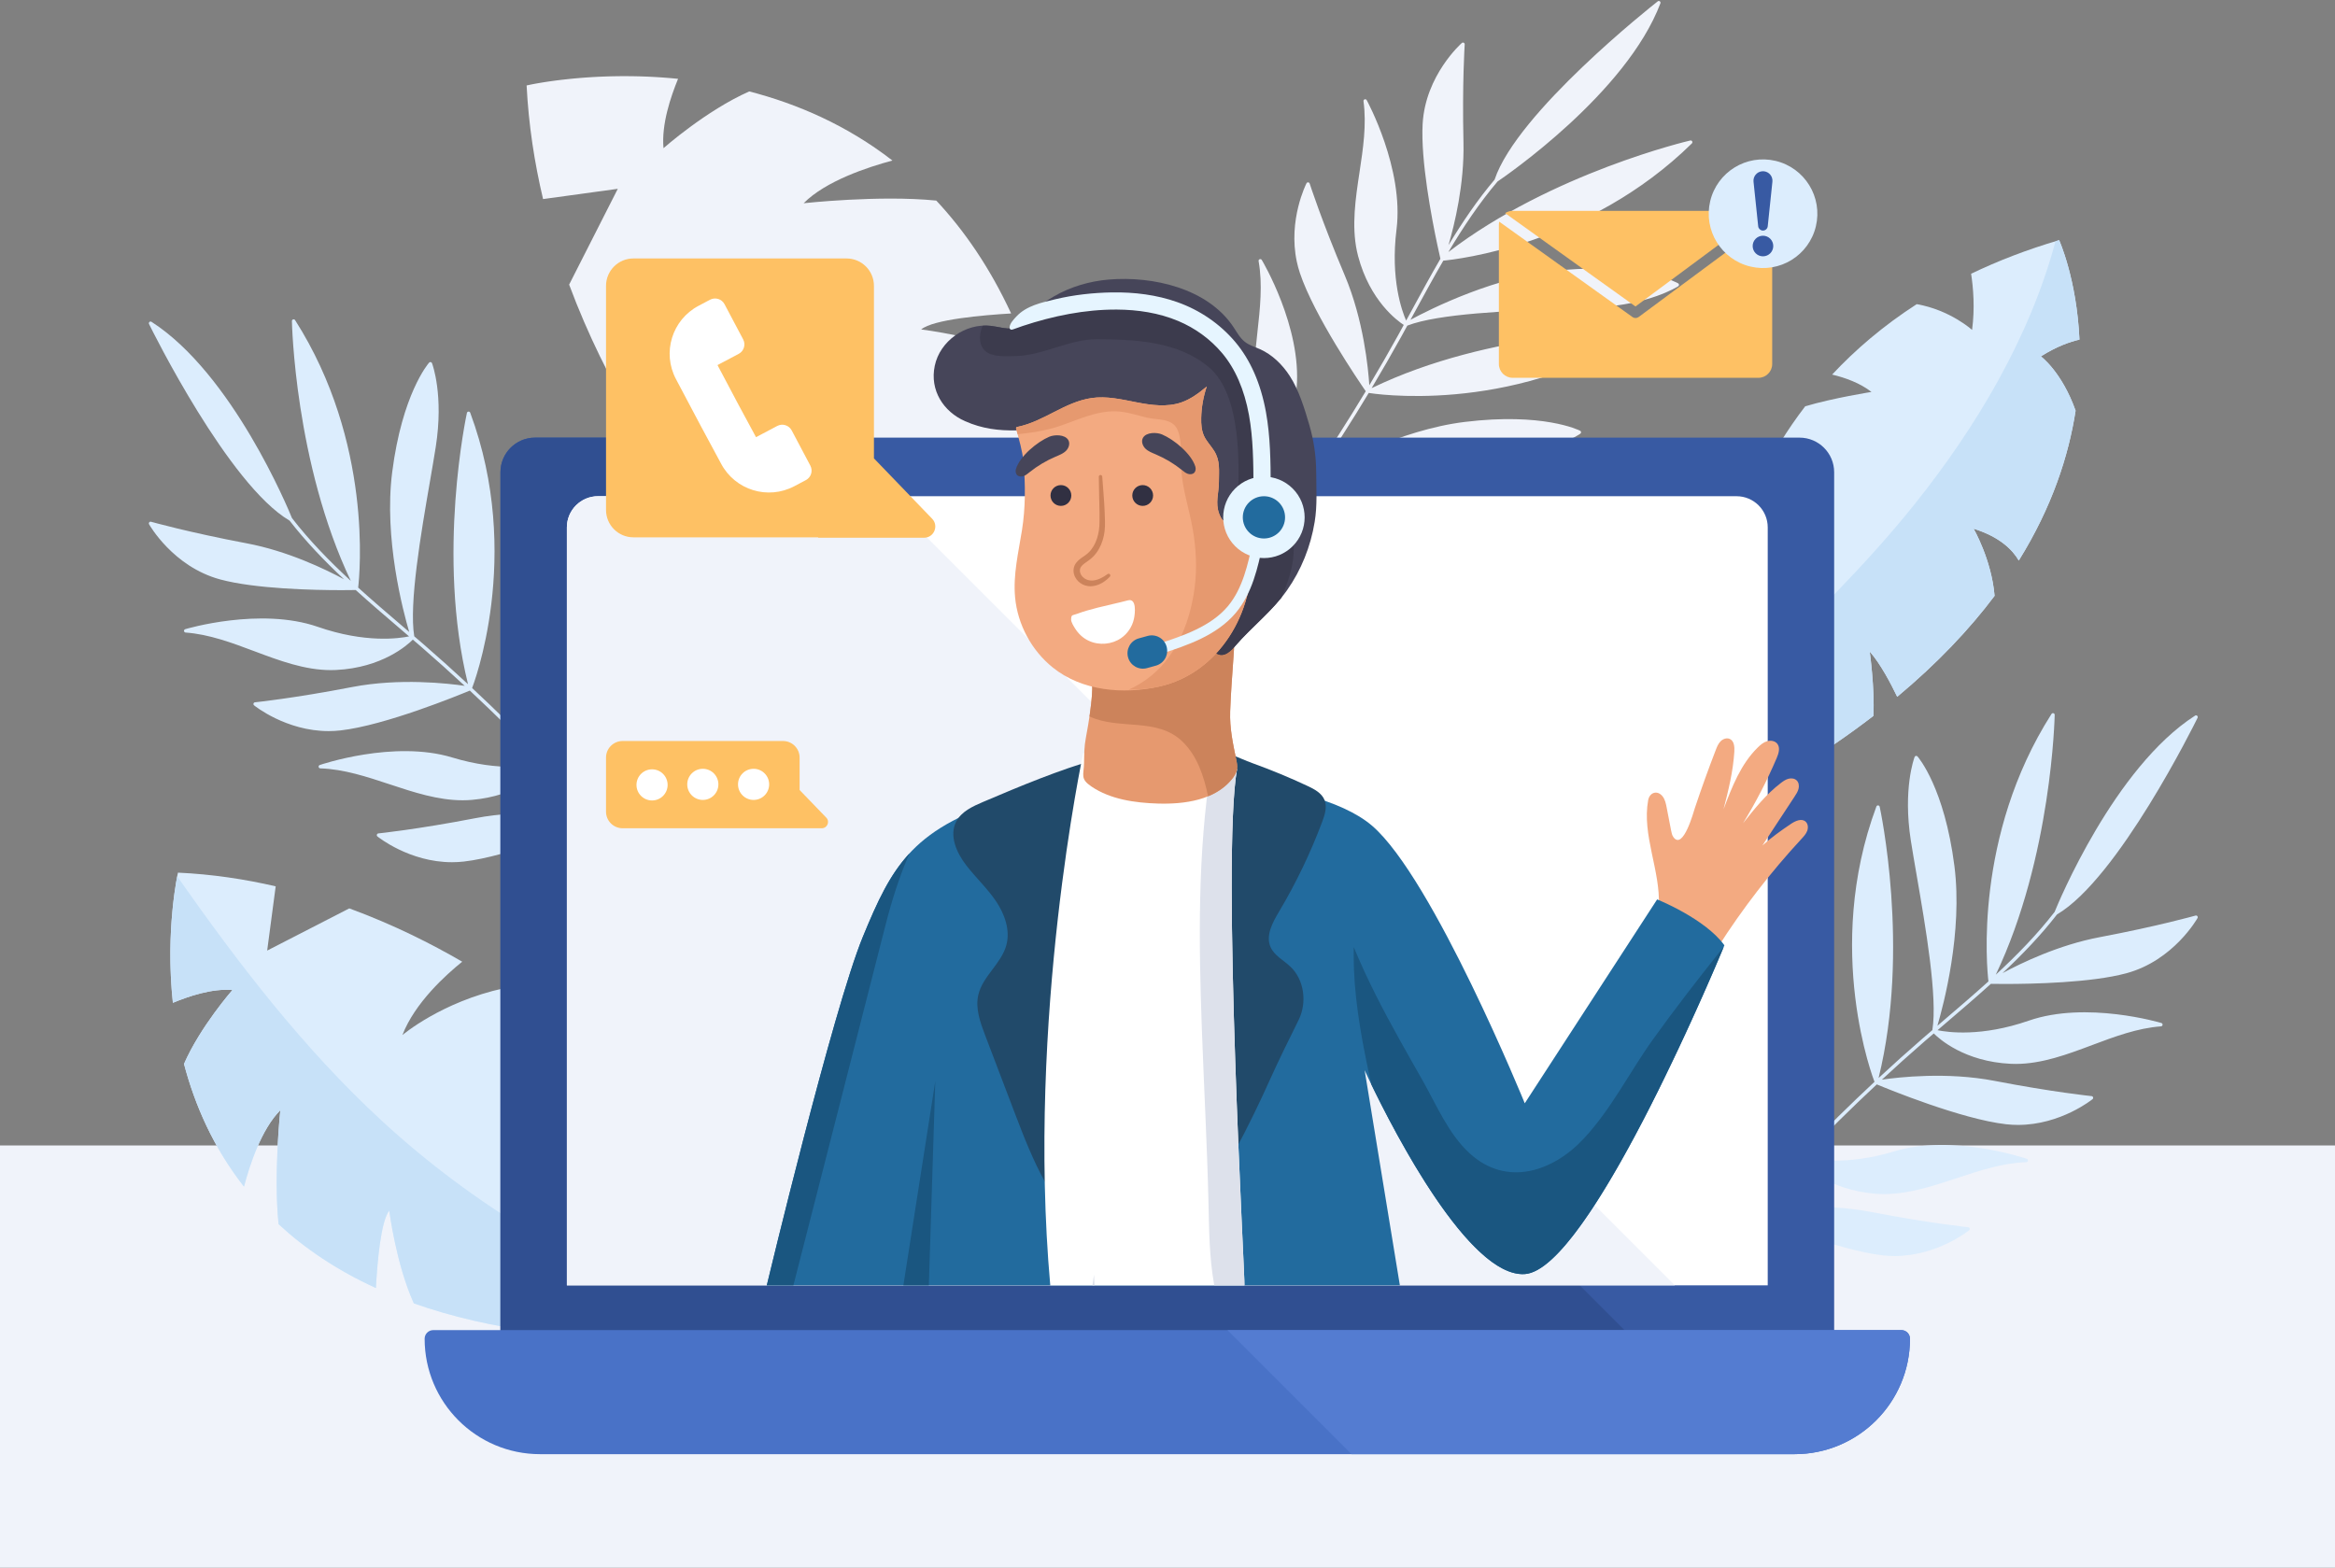 <svg width="700" height="470" viewBox="0 0 700 470" fill="none" xmlns="http://www.w3.org/2000/svg">
<rect x="0" y="0" width="700" height="470" fill="#808080" stroke="none"/>
<g clip-path="url(#clip0_515_2)">
<path d="M700 343.423H0V470H700V343.423Z" fill="#F0F3FA"/>
<path d="M178.503 245.68C178.5 245.658 178.482 245.643 178.476 245.621C178.492 245.596 178.519 245.582 178.531 245.553C178.687 245.162 193.929 206.047 177.949 163.05C177.869 162.836 177.668 162.704 177.429 162.714C177.201 162.73 177.01 162.894 176.96 163.118C176.867 163.54 167.876 205.083 177.068 243.532C175.041 240.451 172.518 237.585 169.98 234.837C168.202 232.913 166.405 231 164.595 229.097C164.593 229.072 164.599 229.047 164.593 229.021C162.511 219.353 165.353 197.91 167.428 182.252C167.933 178.444 168.409 174.846 168.763 171.818C170.583 156.254 166.818 147.145 166.657 146.765C166.586 146.598 166.432 146.48 166.253 146.455C166.072 146.428 165.893 146.501 165.779 146.642C165.466 147.031 158.077 156.431 156.013 179.902C154.28 199.604 160.759 220.922 162.923 227.361C155.998 220.147 148.849 213.101 141.523 206.269C141.529 206.257 141.542 206.252 141.546 206.24C141.702 205.85 156.943 166.734 140.963 123.738C140.883 123.524 140.677 123.389 140.443 123.403C140.215 123.419 140.024 123.583 139.974 123.807C139.88 124.233 130.749 166.438 140.308 205.141C135.956 201.107 131.55 197.139 127.087 193.268C126.128 192.436 125.153 191.607 124.186 190.777C122.573 180.94 126.218 159.826 128.886 144.375C129.54 140.589 130.158 137.012 130.631 134C133.061 118.519 129.655 109.27 129.509 108.884C129.445 108.714 129.296 108.59 129.117 108.558C128.937 108.525 128.755 108.59 128.637 108.727C128.309 109.103 120.557 118.206 117.573 141.578C115.04 161.42 120.834 183.236 122.678 189.482C121.913 188.827 121.156 188.172 120.389 187.517C116.038 183.799 111.652 180.043 107.372 176.173C107.812 172.458 111.838 132.623 88.463 95.981C88.339 95.786 88.1 95.698 87.879 95.764C87.658 95.831 87.508 96.036 87.511 96.267C87.518 96.699 88.375 138.869 105.169 174.164C98.803 168.284 92.76 162.098 87.532 155.338C86.44 152.644 69.66 112.06 45.419 96.488C45.224 96.363 44.969 96.382 44.796 96.537C44.623 96.691 44.574 96.942 44.676 97.15C45.641 99.114 68.517 145.353 86.807 156.09C91.691 162.387 97.27 168.18 103.152 173.691C97.447 170.613 86.231 165.216 73.993 162.907C56.601 159.625 45.392 156.465 45.28 156.434C45.081 156.379 44.865 156.447 44.735 156.61C44.605 156.773 44.587 156.999 44.688 157.182C44.758 157.308 51.851 169.885 65.989 173.721C76.529 176.581 94.198 176.94 102.403 176.94C104.625 176.94 106.137 176.914 106.641 176.904C110.94 180.793 115.347 184.566 119.717 188.301C120.694 189.136 121.66 189.972 122.634 190.806C119.625 191.429 109.474 192.872 95.289 187.946C77.988 181.938 55.75 188.574 55.528 188.641C55.29 188.714 55.137 188.946 55.165 189.193C55.193 189.44 55.394 189.632 55.642 189.65C62.676 190.151 69.579 192.743 76.255 195.25C83.677 198.037 91.335 200.913 99.206 200.913C99.706 200.913 100.208 200.901 100.71 200.877C114.571 200.213 122.155 193.384 123.761 191.773C124.643 192.531 125.534 193.288 126.41 194.048C130.766 197.826 135.067 201.696 139.318 205.63C134.36 204.905 119.806 203.232 105.517 205.997C88.14 209.357 76.555 210.551 76.44 210.563C76.232 210.584 76.058 210.728 75.998 210.928C75.937 211.127 76.003 211.344 76.164 211.476C76.266 211.56 85.716 219.199 98.508 219.199C99.666 219.199 100.853 219.136 102.061 219C115.525 217.478 137.766 208.335 140.844 207.05C148.427 214.123 155.823 221.423 162.973 228.903C159.957 229.648 149.89 231.462 135.566 227.111C118.043 221.79 96.082 229.29 95.863 229.366C95.627 229.448 95.484 229.686 95.522 229.932C95.559 230.178 95.767 230.363 96.016 230.371C103.065 230.595 110.064 232.914 116.834 235.157C123.944 237.513 131.269 239.939 138.688 239.939C139.62 239.939 140.555 239.901 141.489 239.819C154.865 238.651 162.157 231.932 164.012 229.981C165.763 231.823 167.499 233.674 169.219 235.536C171.975 238.519 174.709 241.641 176.781 245.013C172.345 244.337 157.279 242.451 142.501 245.307C125.124 248.668 113.539 249.862 113.424 249.875C113.216 249.896 113.042 250.039 112.982 250.239C112.921 250.439 112.987 250.655 113.149 250.787C113.251 250.872 122.7 258.51 135.493 258.51C136.651 258.51 137.838 258.447 139.046 258.311C152.243 256.819 173.862 248.011 177.616 246.45C178.955 248.917 179.909 251.519 180.229 254.303C180.259 254.567 180.482 254.761 180.742 254.761C180.762 254.761 180.781 254.76 180.801 254.758C181.085 254.725 181.288 254.469 181.255 254.186C180.913 251.211 179.891 248.453 178.465 245.852C178.48 245.796 178.509 245.742 178.503 245.68Z" fill="#DCEDFD"/>
<path d="M432.685 78.148C436.411 77.806 476.212 73.472 507.201 42.997C507.366 42.835 507.403 42.583 507.292 42.38C507.181 42.178 506.949 42.073 506.724 42.125C506.303 42.221 465.23 51.818 434.193 75.576C438.622 68.128 443.419 60.932 448.945 54.414C451.282 52.835 487.557 27.973 497.766 0.997C497.847 0.78 497.776 0.535 497.588 0.398C497.401 0.261 497.146 0.265 496.963 0.408C495.242 1.76 454.765 33.738 448.059 53.86C442.913 59.946 438.404 66.607 434.235 73.506C436.061 67.286 439.011 55.193 438.728 42.743C438.326 25.049 439.089 13.427 439.096 13.312C439.108 13.105 438.997 12.908 438.811 12.815C438.624 12.722 438.4 12.751 438.242 12.887C438.133 12.982 427.304 22.532 426.487 37.158C425.878 48.061 429.195 65.415 430.9 73.443C431.362 75.619 431.702 77.094 431.817 77.586C428.906 82.599 426.13 87.692 423.385 92.742C422.77 93.873 422.153 94.992 421.539 96.119C420.304 93.311 416.784 83.697 418.658 68.775C420.942 50.602 409.832 30.229 409.72 30.025C409.599 29.807 409.341 29.706 409.104 29.784C408.868 29.863 408.722 30.099 408.756 30.345C409.726 37.33 408.624 44.621 407.559 51.671C406.375 59.51 405.152 67.599 406.786 75.297C406.89 75.786 407.006 76.276 407.134 76.762C410.662 90.183 418.917 96.183 420.827 97.419C420.269 98.44 419.713 99.468 419.152 100.483C416.361 105.528 413.469 110.539 410.503 115.515C410.182 110.514 408.795 95.93 403.125 82.527C396.229 66.226 392.655 55.142 392.62 55.032C392.556 54.833 392.379 54.692 392.171 54.675C391.963 54.657 391.765 54.766 391.669 54.952C391.608 55.07 386.099 65.9 388.756 78.413C388.997 79.546 389.304 80.694 389.688 81.847C393.973 94.702 407.535 114.558 409.432 117.302C404.088 126.188 398.484 134.938 392.652 143.486C391.303 140.718 387.426 131.275 388.713 116.305C390.28 98.057 378.382 78.135 378.261 77.936C378.132 77.723 377.87 77.632 377.637 77.72C377.404 77.808 377.267 78.049 377.311 78.294C378.555 85.235 377.74 92.563 376.952 99.65C376.124 107.095 375.271 114.764 376.812 122.022C377.006 122.934 377.237 123.84 377.511 124.738C381.431 137.579 389.517 143.316 391.811 144.727C390.373 146.822 388.923 148.905 387.459 150.975C385.114 154.29 382.628 157.612 379.76 160.339C379.499 155.859 378.216 140.73 372.352 126.868C365.457 110.567 361.882 99.483 361.847 99.373C361.783 99.174 361.606 99.033 361.398 99.016C361.19 98.998 360.992 99.107 360.896 99.293C360.835 99.411 355.326 110.24 357.982 122.753C358.223 123.886 358.531 125.035 358.915 126.188C363.114 138.786 376.22 158.103 378.527 161.453C376.392 163.276 374.045 164.749 371.388 165.64C371.137 165.724 370.993 165.984 371.047 166.236C371.051 166.256 371.056 166.275 371.063 166.294C371.153 166.564 371.447 166.711 371.717 166.62C374.556 165.668 377.041 164.095 379.289 162.16C379.349 162.162 379.407 162.18 379.466 162.16C379.488 162.153 379.498 162.131 379.518 162.121C379.546 162.131 379.565 162.155 379.595 162.16C380.009 162.232 421.438 169.018 460.178 144.458C460.372 144.335 460.451 144.104 460.398 143.88C460.335 143.659 460.135 143.507 459.905 143.505C459.473 143.502 416.969 143.334 381.267 160.31C383.859 157.687 386.14 154.625 388.3 151.571C389.813 149.432 391.311 147.278 392.796 145.111C392.821 145.104 392.846 145.104 392.87 145.094C401.894 141.05 423.459 139.376 439.205 138.154C443.036 137.857 446.655 137.576 449.691 137.294C465.294 135.842 473.422 130.266 473.76 130.029C473.909 129.925 473.992 129.751 473.979 129.57C473.969 129.382 473.859 129.226 473.698 129.145C473.253 128.92 462.523 123.645 439.135 126.5C419.502 128.897 399.996 139.662 394.146 143.116C399.764 134.843 405.172 126.387 410.334 117.801C410.346 117.804 410.354 117.816 410.367 117.818C410.781 117.89 452.21 124.676 490.949 100.115C491.142 99.993 491.231 99.764 491.169 99.537C491.106 99.317 490.906 99.164 490.676 99.163C490.24 99.159 447.059 98.992 411.185 116.381C414.228 111.285 417.194 106.152 420.053 100.983C420.668 99.872 421.276 98.746 421.888 97.628C431.177 94.008 452.59 93.188 468.261 92.589C472.098 92.442 475.723 92.304 478.766 92.141C494.414 91.302 502.755 86.051 503.102 85.828C503.255 85.73 503.345 85.559 503.339 85.377C503.335 85.193 503.232 85.03 503.075 84.942C502.639 84.699 492.124 79.007 468.642 80.942C448.707 82.584 428.57 92.782 422.843 95.884C423.325 95 423.809 94.123 424.291 93.236C427.025 88.208 429.789 83.137 432.685 78.148Z" fill="#F0F3FA"/>
<path d="M658.743 274.683C658.613 274.519 658.396 274.451 658.197 274.506C658.086 274.538 646.881 277.697 629.484 280.979C617.248 283.287 606.033 288.684 600.327 291.762C606.209 286.251 611.787 280.458 616.671 274.161C634.962 263.422 657.836 217.186 658.802 215.222C658.904 215.014 658.854 214.763 658.682 214.609C658.508 214.455 658.254 214.435 658.058 214.56C633.814 230.135 617.032 270.729 615.944 273.412C610.716 280.171 604.673 286.357 598.307 292.237C615.101 256.942 615.959 214.771 615.966 214.339C615.97 214.108 615.82 213.903 615.598 213.836C615.38 213.77 615.138 213.858 615.014 214.053C591.636 250.7 595.666 290.539 596.105 294.246C591.825 298.116 587.438 301.873 583.087 305.59C582.321 306.245 581.564 306.9 580.8 307.554C582.644 301.309 588.438 279.492 585.905 259.649C582.921 236.277 575.169 227.174 574.841 226.798C574.721 226.662 574.542 226.599 574.36 226.63C574.181 226.662 574.033 226.786 573.969 226.956C573.823 227.342 570.419 236.591 572.847 252.071C573.32 255.083 573.938 258.658 574.592 262.444C577.261 277.896 580.906 299.012 579.293 308.849C578.326 309.679 577.351 310.508 576.392 311.341C571.929 315.212 567.523 319.18 563.17 323.214C572.73 284.511 563.599 242.305 563.504 241.879C563.455 241.656 563.264 241.492 563.035 241.475C562.811 241.457 562.595 241.596 562.515 241.811C546.536 284.807 561.776 323.922 561.933 324.313C561.938 324.325 561.951 324.331 561.957 324.342C554.63 331.175 547.481 338.22 540.555 345.435C542.719 338.997 549.2 317.678 547.466 297.974C545.401 274.503 538.013 265.103 537.7 264.715C537.586 264.573 537.413 264.504 537.226 264.527C537.046 264.552 536.893 264.669 536.822 264.837C536.661 265.217 532.894 274.326 534.714 289.89C535.068 292.919 535.545 296.517 536.05 300.325C538.125 315.983 540.967 337.425 538.884 347.093C538.878 347.119 538.884 347.144 538.882 347.17C537.072 349.072 535.275 350.985 533.498 352.909C530.96 355.656 528.438 358.522 526.41 361.603C535.601 323.154 526.61 281.612 526.517 281.19C526.468 280.967 526.277 280.803 526.048 280.786C525.826 280.767 525.608 280.907 525.528 281.122C509.548 324.118 524.79 363.233 524.947 363.623C524.958 363.651 524.986 363.665 525.001 363.69C524.996 363.712 524.977 363.726 524.974 363.749C524.967 363.811 524.997 363.864 525.011 363.922C523.585 366.523 522.562 369.281 522.221 372.256C522.189 372.539 522.393 372.795 522.676 372.828C522.695 372.83 522.715 372.831 522.736 372.831C522.994 372.831 523.218 372.636 523.249 372.373C523.568 369.59 524.522 366.988 525.862 364.521C529.618 366.083 551.237 374.891 564.432 376.382C565.641 376.518 566.824 376.581 567.984 376.581C580.775 376.581 590.228 368.942 590.33 368.858C590.491 368.726 590.557 368.51 590.496 368.31C590.436 368.11 590.261 367.966 590.054 367.946C589.939 367.934 578.357 366.739 560.977 363.379C546.198 360.523 531.134 362.408 526.697 363.085C528.769 359.714 531.503 356.592 534.258 353.609C535.978 351.747 537.715 349.896 539.465 348.055C541.321 350.006 548.613 356.725 561.988 357.892C562.923 357.974 563.858 358.012 564.79 358.012C572.209 358.012 579.533 355.585 586.644 353.23C593.414 350.987 600.414 348.668 607.462 348.444C607.711 348.436 607.919 348.251 607.956 348.005C607.993 347.759 607.85 347.521 607.615 347.439C607.395 347.362 585.438 339.86 567.911 345.184C553.591 349.535 543.521 347.721 540.504 346.976C547.655 339.496 555.051 332.196 562.633 325.124C565.716 326.412 587.953 335.552 601.417 337.074C602.626 337.21 603.811 337.273 604.97 337.273C617.761 337.273 627.211 329.635 627.313 329.551C627.474 329.419 627.54 329.203 627.479 329.003C627.418 328.803 627.244 328.66 627.037 328.639C626.922 328.627 615.337 327.432 597.96 324.072C583.672 321.31 569.12 322.98 564.16 323.705C568.41 319.771 572.711 315.902 577.066 312.124C577.943 311.364 578.834 310.606 579.716 309.848C581.322 311.46 588.906 318.29 602.766 318.952C603.267 318.976 603.769 318.988 604.27 318.988C612.14 318.988 619.8 316.112 627.221 313.325C633.896 310.819 640.799 308.227 647.833 307.726C648.082 307.708 648.282 307.516 648.31 307.268C648.337 307.021 648.185 306.789 647.947 306.716C647.724 306.648 625.485 300.014 608.186 306.02C594.001 310.945 583.85 309.504 580.842 308.88C581.815 308.046 582.78 307.211 583.757 306.377C588.128 302.642 592.535 298.868 596.835 294.978C597.341 294.988 598.854 295.014 601.077 295.014C609.286 295.014 626.949 294.655 637.487 291.795C651.625 287.958 658.719 275.382 658.789 275.255C658.891 275.072 658.873 274.847 658.743 274.683Z" fill="#DCEDFD"/>
<path d="M138.566 288.339C129.382 282.992 117.9 277.193 104.716 272.354L80.095 285.003L82.648 265.741C73.377 263.589 63.565 262.102 53.351 261.637C53.351 261.637 49.483 278.572 51.827 300.661C56.445 298.753 63.504 296.298 69.679 296.827C69.679 296.827 59.998 307.877 55.163 318.988C58.392 331.244 63.936 344.034 73.142 355.789C74.832 349.346 78.346 338.552 84.037 332.862C84.037 332.862 81.975 352.37 83.514 367.041C91.308 374.256 100.905 380.788 112.688 386.182C113.082 378.873 114.124 366.146 116.693 362.984C116.693 362.984 118.715 378.967 124.056 390.774C135.172 394.713 147.931 397.743 162.581 399.581V304.71C162.581 304.71 158.504 301.242 151.185 296.273C132.307 300.369 120.634 310.341 120.634 310.341C124.341 300.659 133.769 292.19 138.566 288.339Z" fill="#DCEDFD"/>
<path d="M159.346 369.598C143.232 359.89 128.177 348.705 114.349 335.938C90.893 314.282 71.407 288.837 53.121 262.754C52.326 266.857 49.835 281.896 51.827 300.661C56.445 298.753 63.504 296.298 69.679 296.827C69.679 296.827 59.998 307.877 55.163 318.988C58.392 331.244 63.936 344.034 73.142 355.789C74.832 349.346 78.346 338.552 84.037 332.862C84.037 332.862 81.975 352.37 83.514 367.041C91.308 374.256 100.905 380.788 112.688 386.182C113.082 378.873 114.124 366.146 116.693 362.984C116.693 362.984 118.715 378.967 124.056 390.774C135.172 394.713 147.931 397.743 162.581 399.581V371.52C161.5 370.886 160.422 370.246 159.346 369.598Z" fill="#C7E1F8"/>
<path d="M318.985 151.969C316.765 134.932 313.17 120.101 308.526 107.187C294.758 101.037 276.148 98.771 276.148 98.771C279.813 95.764 294.617 94.482 303.12 93.984C296.778 80.301 289.125 69.17 280.687 60.14C263.606 58.429 240.918 60.935 240.918 60.935C247.508 54.283 260.05 50.134 267.538 48.132C253.81 37.484 238.897 31.103 224.617 27.412C211.714 33.099 198.908 44.425 198.908 44.425C198.258 37.242 201.078 29.015 203.272 23.631C202.523 23.555 201.781 23.487 201.043 23.423C200.799 23.402 200.557 23.383 200.314 23.364C199.815 23.323 199.317 23.284 198.824 23.248C198.555 23.229 198.288 23.211 198.021 23.193C197.554 23.162 197.09 23.132 196.628 23.105C196.36 23.089 196.094 23.074 195.828 23.06C195.358 23.035 194.892 23.013 194.428 22.992C194.185 22.981 193.942 22.97 193.7 22.96C193.166 22.939 192.638 22.921 192.112 22.905C191.951 22.9 191.788 22.894 191.627 22.89C190.933 22.871 190.247 22.857 189.568 22.847C189.474 22.846 189.382 22.846 189.288 22.845C188.712 22.838 188.141 22.833 187.576 22.832C187.37 22.832 187.167 22.833 186.962 22.833C186.506 22.834 186.052 22.836 185.604 22.84C185.39 22.842 185.178 22.845 184.966 22.848C184.525 22.854 184.089 22.862 183.656 22.871C183.454 22.876 183.253 22.88 183.053 22.885C182.595 22.897 182.143 22.911 181.695 22.926C181.536 22.931 181.376 22.936 181.219 22.942C180.629 22.964 180.046 22.988 179.474 23.015C179.463 23.015 179.452 23.016 179.441 23.016C178.837 23.045 178.244 23.077 177.66 23.111C177.56 23.117 177.464 23.124 177.365 23.129C176.896 23.157 176.433 23.187 175.978 23.218C175.83 23.228 175.685 23.239 175.538 23.25C175.134 23.279 174.735 23.309 174.342 23.34C174.19 23.352 174.04 23.364 173.89 23.376C173.501 23.408 173.119 23.441 172.743 23.474C172.61 23.486 172.475 23.498 172.343 23.51C171.93 23.548 171.525 23.587 171.126 23.627C171.041 23.635 170.954 23.644 170.871 23.652C169.896 23.751 168.969 23.854 168.089 23.96C168.004 23.97 167.923 23.981 167.839 23.991C167.494 24.033 167.156 24.075 166.827 24.118C166.715 24.132 166.607 24.147 166.497 24.161C166.206 24.199 165.921 24.237 165.643 24.276C165.522 24.293 165.402 24.309 165.284 24.326C165.021 24.363 164.766 24.4 164.515 24.436C164.407 24.452 164.297 24.468 164.192 24.483C163.911 24.525 163.642 24.566 163.378 24.607C163.316 24.617 163.25 24.626 163.189 24.636C162.87 24.686 162.564 24.735 162.271 24.784C162.184 24.798 162.105 24.812 162.021 24.826C161.822 24.859 161.626 24.892 161.44 24.924C161.329 24.943 161.226 24.961 161.121 24.98C160.975 25.006 160.831 25.031 160.694 25.056C160.578 25.077 160.468 25.097 160.358 25.117C160.254 25.136 160.155 25.154 160.057 25.173C159.938 25.195 159.822 25.217 159.712 25.238C159.645 25.251 159.584 25.263 159.521 25.275C158.451 25.483 157.87 25.617 157.87 25.617C158.466 37.5 160.25 48.91 162.805 59.686L185.206 56.61L170.62 85.33C176.323 100.645 183.134 113.974 189.406 124.632C193.862 119.03 203.665 108.012 214.91 103.645C214.91 103.645 203.37 117.282 198.707 139.273C204.529 147.763 208.587 152.487 208.587 152.487L286.33 152.122L318.985 151.969Z" fill="#F0F3FA"/>
<path d="M590.915 82.074C591.556 86.271 592.075 92.403 591.2 98.915C591.2 98.915 584.68 92.965 574.607 91.19C564.502 97.715 556.147 104.917 549.244 112.306C553.215 113.255 557.609 114.844 561.043 117.512C561.043 117.512 549.642 119.305 541.181 121.81C519.405 150.181 516.793 178.119 516.793 178.119L537.172 231.351C546.203 225.846 554.312 220.262 561.613 214.643C562.051 206.415 560.519 195.365 560.519 195.365C563.721 198.922 566.971 205.187 568.757 208.912C580.865 198.806 590.44 188.637 597.945 178.651C597.045 167.801 591.662 158.514 591.662 158.514C599.446 160.946 603.295 164.788 605.202 168.062C615.19 151.988 620.149 136.65 622.233 123.131C618.121 111.496 611.829 106.851 611.829 106.851C616.446 103.913 620.451 102.502 623.394 101.822C622.561 83.584 617.303 72.007 617.303 72.007C607.603 74.85 598.844 78.259 590.915 82.074Z" fill="#DCEDFD"/>
<path d="M611.83 106.85C616.447 103.912 620.452 102.501 623.395 101.821C622.562 83.583 617.304 72.006 617.304 72.006C616.936 72.114 616.579 72.228 616.213 72.338C608.493 101.198 592.402 128.135 573.968 151.177C559.374 169.419 542.626 185.698 525.942 202.015L537.172 231.35C546.203 225.845 554.312 220.261 561.613 214.642C562.051 206.414 560.519 195.364 560.519 195.364C563.721 198.921 566.971 205.186 568.757 208.911C580.865 198.805 590.44 188.636 597.945 178.65C597.045 167.8 591.662 158.513 591.662 158.513C599.446 160.945 603.295 164.787 605.202 168.061C615.19 151.987 620.149 136.649 622.233 123.13C618.122 111.495 611.83 106.85 611.83 106.85Z" fill="#C7E1F8"/>
<path d="M549.857 400.864H150.028V141.591C150.028 135.859 154.675 131.212 160.407 131.212H539.477C545.209 131.212 549.856 135.859 549.856 141.591L549.857 400.864Z" fill="#385AA3"/>
<path d="M219.412 131.212H160.407C154.675 131.212 150.028 135.859 150.028 141.591V400.864H489.064L219.412 131.212Z" fill="#304F91"/>
<path d="M529.942 385.367H169.943V158.121C169.943 152.96 174.127 148.776 179.288 148.776H520.596C525.757 148.776 529.941 152.96 529.941 158.121V385.367H529.942Z" fill="white"/>
<path d="M265.506 148.775H179.288C174.127 148.775 169.943 152.959 169.943 158.12V385.366H502.097L265.506 148.775Z" fill="#F0F3FA"/>
<path d="M537.976 435.991H161.908C142.794 435.991 127.299 420.496 127.299 401.381C127.299 399.954 128.456 398.797 129.883 398.797H570.003C571.43 398.797 572.587 399.954 572.587 401.381C572.586 420.496 557.091 435.991 537.976 435.991Z" fill="#4972C7"/>
<path d="M570.002 398.797H367.967L405.16 435.99H537.976C557.09 435.99 572.585 420.495 572.585 401.38C572.586 399.954 571.429 398.797 570.002 398.797Z" fill="#547CD1"/>
<path d="M247.706 245.148L239.714 236.86V227.145C239.714 224.397 237.486 222.169 234.738 222.169H186.652C183.904 222.169 181.676 224.397 181.676 227.145V243.353C181.676 246.101 183.904 248.329 186.652 248.329H228.618H234.738H246.354C248.011 248.328 248.856 246.34 247.706 245.148Z" fill="#FEC164"/>
<path d="M200.143 235.328C200.143 237.906 198.053 239.995 195.476 239.995C192.899 239.995 190.809 237.905 190.809 235.328C190.809 232.751 192.899 230.661 195.476 230.661C198.054 230.661 200.143 232.751 200.143 235.328Z" fill="white"/>
<path d="M215.363 235.169C215.363 237.747 213.273 239.836 210.696 239.836C208.118 239.836 206.029 237.746 206.029 235.169C206.029 232.591 208.119 230.502 210.696 230.502C213.273 230.502 215.363 232.591 215.363 235.169Z" fill="white"/>
<path d="M230.582 235.169C230.582 237.747 228.493 239.836 225.915 239.836C223.337 239.836 221.248 237.746 221.248 235.169C221.248 232.591 223.338 230.502 225.915 230.502C228.492 230.502 230.582 232.591 230.582 235.169Z" fill="white"/>
<path d="M490.311 95.358C489.995 95.358 489.678 95.262 489.409 95.068L449.448 66.461C449.383 66.753 449.342 67.053 449.342 67.365V109.138C449.342 111.422 451.194 113.274 453.478 113.274H527.144C529.428 113.274 531.28 111.422 531.28 109.138V67.365C531.28 66.747 531.135 66.166 530.892 65.639L491.234 95.053C490.96 95.256 490.636 95.358 490.311 95.358Z" fill="#FEC164"/>
<path d="M528.575 63.498C528.127 63.331 527.649 63.227 527.143 63.227H453.477C452.639 63.227 451.861 63.48 451.209 63.91L490.294 91.889L528.575 63.498Z" fill="#FEC164"/>
<path d="M544.376 67.848C546.457 59.099 541.052 50.319 532.303 48.238C523.553 46.157 514.774 51.563 512.693 60.312C510.612 69.061 516.018 77.841 524.767 79.922C533.516 82.003 542.295 76.597 544.376 67.848Z" fill="#DCEDFD"/>
<path d="M531.6 73.763C531.6 75.468 530.218 76.85 528.512 76.85C526.807 76.85 525.424 75.468 525.424 73.763C525.424 72.058 526.806 70.675 528.512 70.675C530.218 70.675 531.6 72.057 531.6 73.763Z" fill="#385AA3"/>
<path d="M527.082 67.839L525.682 54.482C525.518 52.919 526.653 51.518 528.216 51.355C529.779 51.191 531.179 52.326 531.343 53.889C531.364 54.085 531.361 54.294 531.343 54.482L529.943 67.839C529.86 68.629 529.152 69.203 528.362 69.12C527.674 69.048 527.151 68.501 527.082 67.839Z" fill="#385AA3"/>
<path d="M279.442 155.526L261.995 137.433V85.704C261.995 81.167 258.317 77.49 253.781 77.49H189.891C185.354 77.49 181.677 81.168 181.677 85.704V152.89C181.677 157.427 185.355 161.104 189.891 161.104H245.319L245.236 161.226H277.02C279.988 161.225 281.501 157.662 279.442 155.526Z" fill="#FEC164"/>
<path d="M217.755 114.48L215.097 109.46L221.453 106.094C223.02 105.264 223.618 103.321 222.788 101.754L217.199 91.199C216.369 89.632 214.426 89.034 212.859 89.864L209.397 91.697C201.468 95.896 198.444 105.727 202.642 113.657L206.292 120.55L210.004 127.56L216.173 139.02C220.372 146.949 230.203 149.973 238.133 145.775L241.595 143.942C243.162 143.112 243.76 141.169 242.93 139.602L237.341 129.047C236.511 127.48 234.568 126.882 233.001 127.712L226.645 131.077L221.468 121.49L217.755 114.48Z" fill="white"/>
<path d="M514.99 284.001C522.359 272.451 530.763 261.561 540.068 251.505C540.743 250.776 541.439 250.024 541.784 249.092C542.128 248.16 542.032 246.989 541.285 246.333C540.095 245.288 538.249 246.111 536.935 246.995C533.866 249.059 531.098 251.034 528.344 253.502C531.561 248.61 534.779 243.718 537.996 238.826C538.48 238.09 538.972 237.336 539.182 236.48C539.392 235.625 539.268 234.634 538.646 234.01C538.028 233.389 537.041 233.26 536.192 233.477C535.343 233.695 534.604 234.207 533.906 234.737C529.492 238.09 525.993 242.477 522.543 246.815C526.369 240.57 529.739 234.046 532.616 227.312C533.209 225.925 533.746 224.207 532.823 223.014C532.142 222.132 530.849 221.909 529.778 222.218C528.707 222.527 527.819 223.269 527.02 224.045C521.891 229.025 519.218 235.943 516.692 242.63C518.184 236.832 519.55 231.359 519.927 225.378C520.017 223.947 519.89 222.186 518.599 221.564C517.685 221.124 516.545 221.52 515.828 222.237C515.111 222.954 514.723 223.928 514.358 224.874C512.131 230.638 510.038 236.454 508.081 242.315C507.723 243.386 504.597 254.986 501.679 251.01C501.256 250.433 501.109 249.705 500.973 249.003C500.529 246.706 500.085 244.409 499.641 242.113C499.414 240.937 499.165 239.712 498.425 238.771C496.87 236.79 494.52 237.59 494.1 239.893C492.181 250.415 497.803 260.967 497.291 271.651C504.149 273.708 510.697 278.272 514.99 284.001Z" fill="#F3AA81"/>
<path d="M229.876 385.367C229.876 385.367 249.718 302.627 258.679 280.865C267.64 259.102 273.707 247.828 304.598 238.743C335.488 229.659 393.095 231.899 411.338 247.581C429.58 263.263 457.104 330.791 457.104 330.791L496.789 269.664C496.789 269.664 511.191 275.425 516.952 283.426C516.952 283.426 476.947 380.718 457.105 381.998C437.263 383.278 409.099 320.871 409.099 320.871L419.66 385.369H229.876V385.367Z" fill="#226B9E"/>
<path d="M265.512 277.176C267.367 269.954 269.636 262.716 272.652 255.866C266.621 262.396 262.98 270.421 258.679 280.865C249.718 302.628 229.875 385.368 229.875 385.368H237.851C237.93 385.213 263.143 286.401 265.512 277.176Z" fill="#1A5680"/>
<path d="M515.544 285.379C508.725 293.951 501.906 302.744 495.536 311.638C488.487 321.48 483.122 332.433 474.803 341.368C465.564 351.291 451.705 355.933 440.613 345.822C434.245 340.017 430.688 331.379 426.512 324.01C421.714 315.543 416.86 307.101 412.482 298.406C410.094 293.664 407.851 288.844 405.829 283.947C405.801 286.204 405.807 288.458 405.898 290.7C406.362 302.214 408.625 313.817 411.097 325.112C417.861 339.136 440.422 383.071 457.104 381.995C476.092 380.77 513.537 291.64 516.728 283.961C516.334 284.436 515.928 284.897 515.544 285.379Z" fill="#1A5680"/>
<path d="M392.008 235.659C386.615 233.129 381.105 230.848 375.503 228.824C371.158 227.254 367.053 224.905 362.469 224.409C351.338 223.205 339.841 224.375 329.106 227.493C317.242 230.938 306.16 235.563 294.698 240.442C291.574 241.771 288.212 243.315 286.653 246.331C284.479 250.535 286.759 255.672 289.65 259.42C292.502 263.117 295.971 266.328 298.584 270.198C301.197 274.068 302.919 278.911 301.678 283.412C300.155 288.939 294.582 292.7 293.286 298.285C292.346 302.337 293.851 306.511 295.332 310.398C298.339 318.29 301.345 326.182 304.352 334.074C309.643 347.961 315.542 362.659 327.638 371.292C332.872 375.028 339.64 377.425 345.76 375.449C351.047 373.742 354.829 369.162 358.059 364.641C367.175 351.882 374.341 337.865 380.763 323.595C383.505 317.503 386.435 311.642 389.332 305.765C391.863 300.629 391.042 293.704 386.758 289.738C384.72 287.851 382.004 286.485 380.891 283.941C379.378 280.484 381.485 276.61 383.416 273.368C388.535 264.772 392.883 255.718 396.392 246.35C397.173 244.264 397.912 241.93 397.077 239.866C396.234 237.779 394.046 236.615 392.008 235.659Z" fill="#214A6A"/>
<path d="M324.737 225.809C324.737 225.809 307.694 305.228 314.854 385.366C314.854 385.366 372.754 385.366 373.066 385.366C373.378 385.366 366.123 257.222 370.839 230.62L324.737 225.809Z" fill="white"/>
<path d="M327.507 385.367H328.116C328.057 384.305 328.017 383.243 327.965 382.181C327.809 383.242 327.657 384.304 327.507 385.367Z" fill="#DDE1EB"/>
<path d="M370.839 230.621L363.09 229.812C359.005 255.73 359.353 282.313 360.298 308.465C360.93 325.941 361.883 343.386 362.293 360.872C362.483 368.98 362.535 377.02 363.959 385.023C363.979 385.138 364.001 385.252 364.021 385.366H373.065C373.377 385.367 366.122 257.222 370.839 230.621Z" fill="#DDE1EB"/>
<path d="M368.51 188.539C368.764 188.358 369.017 188.181 369.27 188.007C370.235 190.897 369.986 194.031 369.775 197.07C369.399 202.495 368.974 207.864 368.785 213.297C368.611 218.309 369.589 222.788 370.601 227.732C370.796 228.684 370.991 229.661 370.838 230.62C370.663 231.713 370.049 232.686 369.355 233.548C364.261 239.88 355.171 241.176 347.048 240.92C340.284 240.707 332.917 239.698 327.187 235.807C323.758 233.478 324.903 232.408 324.981 228.769C325.039 226.064 325.012 223.851 325.544 221.115C325.929 219.136 329.026 202.598 326.392 202.639C333.884 202.516 341.34 201.167 348.448 198.81C351.906 197.663 355.415 196.3 358.751 194.897C362.206 193.445 365.399 190.753 368.51 188.539Z" fill="#E6996F"/>
<path d="M370.602 227.733C369.59 222.789 368.612 218.31 368.786 213.298C368.974 207.865 369.4 202.496 369.776 197.071C369.987 194.031 370.236 190.897 369.271 188.008C369.018 188.181 368.764 188.359 368.51 188.54C365.399 190.754 362.206 193.447 358.751 194.899C355.416 196.302 351.906 197.665 348.449 198.812C341.341 201.169 333.885 202.518 326.393 202.641C328.083 202.615 327.413 209.404 326.615 214.803C335.469 218.985 346.944 214.944 354.555 222.41C358.917 226.689 360.906 232.697 362.169 238.744C364.954 237.602 367.439 235.934 369.357 233.55C370.051 232.688 370.665 231.715 370.84 230.622C370.993 229.661 370.797 228.684 370.602 227.733Z" fill="#CC835B"/>
<path d="M386.621 112.677C389.408 116.96 391.081 122.514 392.512 127.397C393.856 131.986 394.556 136.764 394.578 141.546C394.601 146.588 394.942 151.47 394.12 156.489C392.913 163.857 390.109 170.902 385.804 177.008C381.409 183.242 375.502 187.707 370.541 193.406C369.193 194.955 367.082 197.332 364.737 195.956C362.995 194.934 363.182 192.406 363.522 190.415C365.246 180.307 364.996 169.873 362.813 159.855C360.713 150.218 357.658 141.033 356.51 131.129C355.798 124.989 351.262 127.596 347.277 128.944C342.107 130.692 336.444 131.887 331.116 130.081C329.347 129.481 327.684 128.569 325.866 128.14C323.96 127.69 321.974 127.791 320.018 127.894C309.197 128.467 299.761 130.902 289.307 126.279C282.815 123.408 278.697 117.02 280.22 109.702C281.775 102.23 289.42 96.844 296.974 97.699C299.218 97.953 301.439 98.702 303.685 98.464C306.592 98.156 307.413 95.978 309.114 94.073C310.976 91.988 313.519 90.274 315.919 88.88C320.93 85.971 326.636 84.301 332.399 83.817C345.596 82.71 362.078 86.428 369.796 98.092C370.838 99.667 371.756 101.393 373.256 102.541C374.569 103.546 376.202 104.01 377.713 104.684C381.407 106.331 384.415 109.286 386.621 112.677Z" fill="#464559"/>
<path d="M384.155 179.184C387.479 171.494 389.673 163.534 385.731 155.851C383.159 150.838 379.379 148.254 379.173 142.296C378.94 135.54 379.8 128.726 378.254 122.059C376.681 115.276 371.772 106.672 366.421 102.161C361.185 97.747 353.545 94.882 346.992 93.202C339.76 91.348 332.339 91.376 324.942 91.873C319.664 92.228 314.473 93.288 309.24 93.943C309.2 93.987 309.156 94.029 309.116 94.073C307.415 95.978 306.594 98.156 303.687 98.464C301.441 98.702 299.22 97.953 296.976 97.699C296.182 97.609 295.387 97.603 294.598 97.646C293.165 100.946 293.418 104.966 297.123 106.234C299.347 106.995 302.146 106.784 304.466 106.755C312.337 106.658 320.717 101.685 328.636 101.711C340.169 101.749 353.225 102.279 362.472 110.16C372.241 118.486 371.609 139.587 371.001 151.105C370.573 159.215 368.358 166.659 364.553 173.389C364.807 179.08 364.481 184.797 363.523 190.414C363.183 192.405 362.996 194.932 364.738 195.955C367.082 197.331 369.194 194.954 370.542 193.405C374.906 188.392 380 184.331 384.155 179.184Z" fill="#3C3B4D"/>
<path d="M327.248 119.34C319.101 120.546 312.968 126.379 304.981 127.996C304.851 128.022 304.705 128.058 304.637 128.172C304.572 128.28 304.601 128.417 304.633 128.539C305.495 131.916 306.525 135.106 306.836 138.606C307.433 145.347 307.435 152.276 306.373 158.972C305.319 165.616 303.686 172.296 304.307 179.071C305.052 187.2 309.206 194.963 315.557 200.092C324.375 207.215 336.696 208.246 347.465 205.858C365.495 201.859 376.208 183.465 375.13 165.733C375.101 165.261 375.089 164.723 375.429 164.395C375.601 164.228 375.837 164.148 376.065 164.072C380.072 162.742 383.57 160.948 384.876 156.555C385.403 154.782 385.44 152.779 384.536 151.165C381.678 146.062 374.628 149.805 372.566 153.522C371.855 154.803 371.956 155.759 370.402 156.212C367.693 157.002 366.526 156.796 365.494 154.036C364.257 150.728 365.413 147.831 365.413 144.498C365.413 140.969 365.855 138.155 363.977 135.166C363.021 133.645 361.711 132.344 360.959 130.713C360.195 129.056 360.065 127.179 360.104 125.355C360.174 122.136 360.74 118.928 361.774 115.879C359.455 117.806 357 119.667 354.151 120.653C349.867 122.135 345.164 121.49 340.715 120.622C336.264 119.757 331.732 118.676 327.248 119.34Z" fill="#F3AA81"/>
<path d="M384.533 151.167C381.675 146.064 374.625 149.807 372.563 153.524C371.852 154.805 371.953 155.761 370.399 156.214C367.69 157.004 366.523 156.798 365.491 154.038C364.254 150.73 365.41 147.833 365.41 144.5C365.41 140.971 365.852 138.157 363.975 135.168C363.019 133.647 361.709 132.346 360.957 130.715C360.193 129.058 360.063 127.181 360.102 125.357C360.172 122.138 360.738 118.93 361.772 115.882C359.453 117.809 356.999 119.67 354.149 120.656C349.865 122.138 345.162 121.493 340.713 120.625C336.264 119.757 331.731 118.676 327.247 119.34C319.1 120.546 312.967 126.379 304.98 127.996C304.85 128.022 304.704 128.058 304.636 128.172C304.571 128.28 304.601 128.417 304.632 128.539C304.773 129.09 304.92 129.631 305.066 130.174C308.638 129.855 312.176 129.32 315.636 128.356C319.074 127.398 322.326 125.924 325.721 124.837C328.563 123.927 331.525 123.241 334.528 123.325C337.659 123.413 340.653 124.438 343.667 125.187C347.016 126.019 351.612 125.235 353.097 129.082C354.494 132.701 353.866 136.896 354.112 140.679C354.51 146.814 356.566 152.802 357.599 158.844C358.566 164.496 358.881 170.192 358.173 175.897C356.949 185.766 353.101 196.016 345.256 202.501C343.132 204.257 340.802 205.655 338.359 206.795C341.422 206.746 344.476 206.522 347.463 205.859C365.494 201.86 376.207 183.466 375.128 165.734C375.099 165.262 375.087 164.724 375.427 164.396C375.599 164.229 375.835 164.149 376.063 164.073C380.07 162.743 383.568 160.949 384.874 156.556C385.4 154.783 385.437 152.78 384.533 151.167Z" fill="#E6996F"/>
<path d="M320.245 131.91C319.218 130.219 316.116 130.284 314.57 130.938C310.975 132.458 305.752 136.728 304.571 140.603C304.376 141.243 304.464 142.012 304.953 142.469C305.451 142.935 306.238 142.966 306.879 142.732C307.52 142.499 308.053 142.047 308.585 141.62C310.971 139.706 313.619 138.121 316.433 136.923C317.538 136.452 318.703 136.02 319.559 135.177C320.417 134.336 320.869 132.937 320.245 131.91Z" fill="#464559"/>
<path d="M342.675 131.22C343.702 129.529 346.805 129.594 348.35 130.248C351.945 131.768 357.168 136.038 358.349 139.912C358.544 140.552 358.455 141.321 357.967 141.778C357.469 142.244 356.682 142.275 356.041 142.041C355.4 141.808 354.867 141.356 354.334 140.929C351.949 139.016 349.3 137.43 346.486 136.233C345.381 135.762 344.216 135.33 343.36 134.487C342.503 133.645 342.051 132.247 342.675 131.22Z" fill="#464559"/>
<path d="M321.165 148.559C321.165 150.281 319.769 151.678 318.046 151.678C316.323 151.678 314.927 150.282 314.927 148.559C314.927 146.836 316.323 145.44 318.046 145.44C319.768 145.44 321.165 146.836 321.165 148.559Z" fill="#313042"/>
<path d="M345.682 148.559C345.682 150.281 344.286 151.678 342.563 151.678C340.84 151.678 339.444 150.282 339.444 148.559C339.444 146.836 340.84 145.44 342.563 145.44C344.286 145.44 345.682 146.836 345.682 148.559Z" fill="#313042"/>
<path d="M330.437 142.887C330.678 146.471 331.034 150.058 331.176 153.682C331.22 155.497 331.361 157.287 331.148 159.211C330.934 161.097 330.371 162.964 329.404 164.656C328.919 165.499 328.324 166.294 327.614 166.989C326.902 167.701 326.064 168.242 325.38 168.733C324.681 169.23 324.104 169.753 323.88 170.3C323.653 170.818 323.698 171.529 323.983 172.127C324.266 172.733 324.795 173.261 325.42 173.606C326.043 173.948 326.773 174.087 327.538 174.055C329.078 173.958 330.652 173.144 332.034 172.126L332.043 172.119C332.273 171.949 332.598 171.998 332.767 172.229C332.918 172.435 332.896 172.715 332.726 172.893C331.439 174.247 329.78 175.412 327.707 175.713C325.644 176.065 323.253 175.005 322.273 172.949C321.769 171.938 321.653 170.685 322.145 169.544C322.654 168.42 323.543 167.758 324.293 167.218C325.077 166.671 325.766 166.232 326.334 165.671C326.917 165.111 327.42 164.458 327.84 163.745C328.683 162.317 329.184 160.668 329.442 158.989C329.684 157.333 329.614 155.505 329.621 153.723C329.572 150.144 329.42 146.541 329.406 142.924C329.405 142.639 329.635 142.406 329.921 142.405C330.193 142.404 330.418 142.618 330.437 142.887Z" fill="#CC835B"/>
<path d="M328.962 182.211C326.892 182.734 324.849 183.315 322.893 184.039C321.451 184.573 321.154 184.208 321.107 185.72C321.081 186.528 321.867 187.739 322.277 188.402C323.257 189.987 324.717 191.375 326.432 192.137C329.505 193.569 333.328 193.239 336.11 191.303C338.049 189.953 339.411 187.903 339.928 185.6C340.297 183.955 340.813 179.291 338.148 179.997C335.159 180.789 332.031 181.436 328.962 182.211Z" fill="white"/>
<path d="M387.538 163.748C392.306 158.98 392.306 151.25 387.538 146.483C382.771 141.715 375.041 141.715 370.274 146.483C365.506 151.25 365.506 158.98 370.274 163.748C375.041 168.515 382.771 168.515 387.538 163.748Z" fill="#E6F5FF"/>
<path d="M378.91 161.45C382.409 161.45 385.246 158.613 385.246 155.114C385.246 151.615 382.409 148.778 378.91 148.778C375.411 148.778 372.574 151.615 372.574 155.114C372.574 158.613 375.411 161.45 378.91 161.45Z" fill="#226B9E"/>
<path d="M378.224 148.373C376.868 148.301 375.788 147.184 375.78 145.809C375.739 138.741 375.696 131.432 374.427 124.453C373.037 116.802 370.317 110.539 366.344 105.835C362.794 101.633 358.271 98.362 353.203 96.235C347.404 93.801 341.077 92.851 334.816 92.816C325.243 92.762 315.673 94.727 306.612 97.726C305.625 98.053 304.655 98.446 303.666 98.761C303.451 98.829 303.213 98.891 303.006 98.803C302.759 98.697 302.638 98.402 302.653 98.134C302.72 96.956 303.958 95.687 304.714 94.875C307.687 91.681 312.233 90.713 316.329 89.732C321.9 88.397 327.673 87.767 333.392 87.668C340.022 87.567 346.726 88.372 352.994 90.605C359.7 92.994 365.691 97.058 370.29 102.503C374.854 107.905 377.955 114.98 379.509 123.53C380.858 130.952 380.903 138.49 380.945 145.78C380.953 147.206 379.804 148.369 378.377 148.378C378.326 148.377 378.275 148.376 378.224 148.373Z" fill="#E6F5FF"/>
<path d="M347.914 196C347.262 196 346.655 195.585 346.441 194.93C346.175 194.116 346.62 193.242 347.433 192.976C354.355 190.717 362.97 187.905 368.136 181.712C372.558 176.41 374.127 169.115 375.512 162.678C375.693 161.841 376.522 161.312 377.353 161.489C378.189 161.669 378.722 162.493 378.542 163.33C377.082 170.117 375.427 177.809 370.515 183.697C364.778 190.574 355.693 193.54 348.394 195.922C348.236 195.975 348.074 196 347.914 196Z" fill="#E6F5FF"/>
<path d="M346.514 199.576L343.864 200.31C341.403 200.991 338.856 199.549 338.175 197.088C337.494 194.627 338.936 192.08 341.396 191.399L344.046 190.665C346.507 189.984 349.054 191.426 349.735 193.887C350.417 196.347 348.975 198.894 346.514 199.576Z" fill="#226B9E"/>
<path d="M270.82 385.367L280.391 324.121L278.454 385.367H270.82Z" fill="#1A5680"/>
</g>
<defs>
<clipPath id="clip0_515_2">
<rect width="700" height="470" fill="white"/>
</clipPath>
</defs>
</svg>
